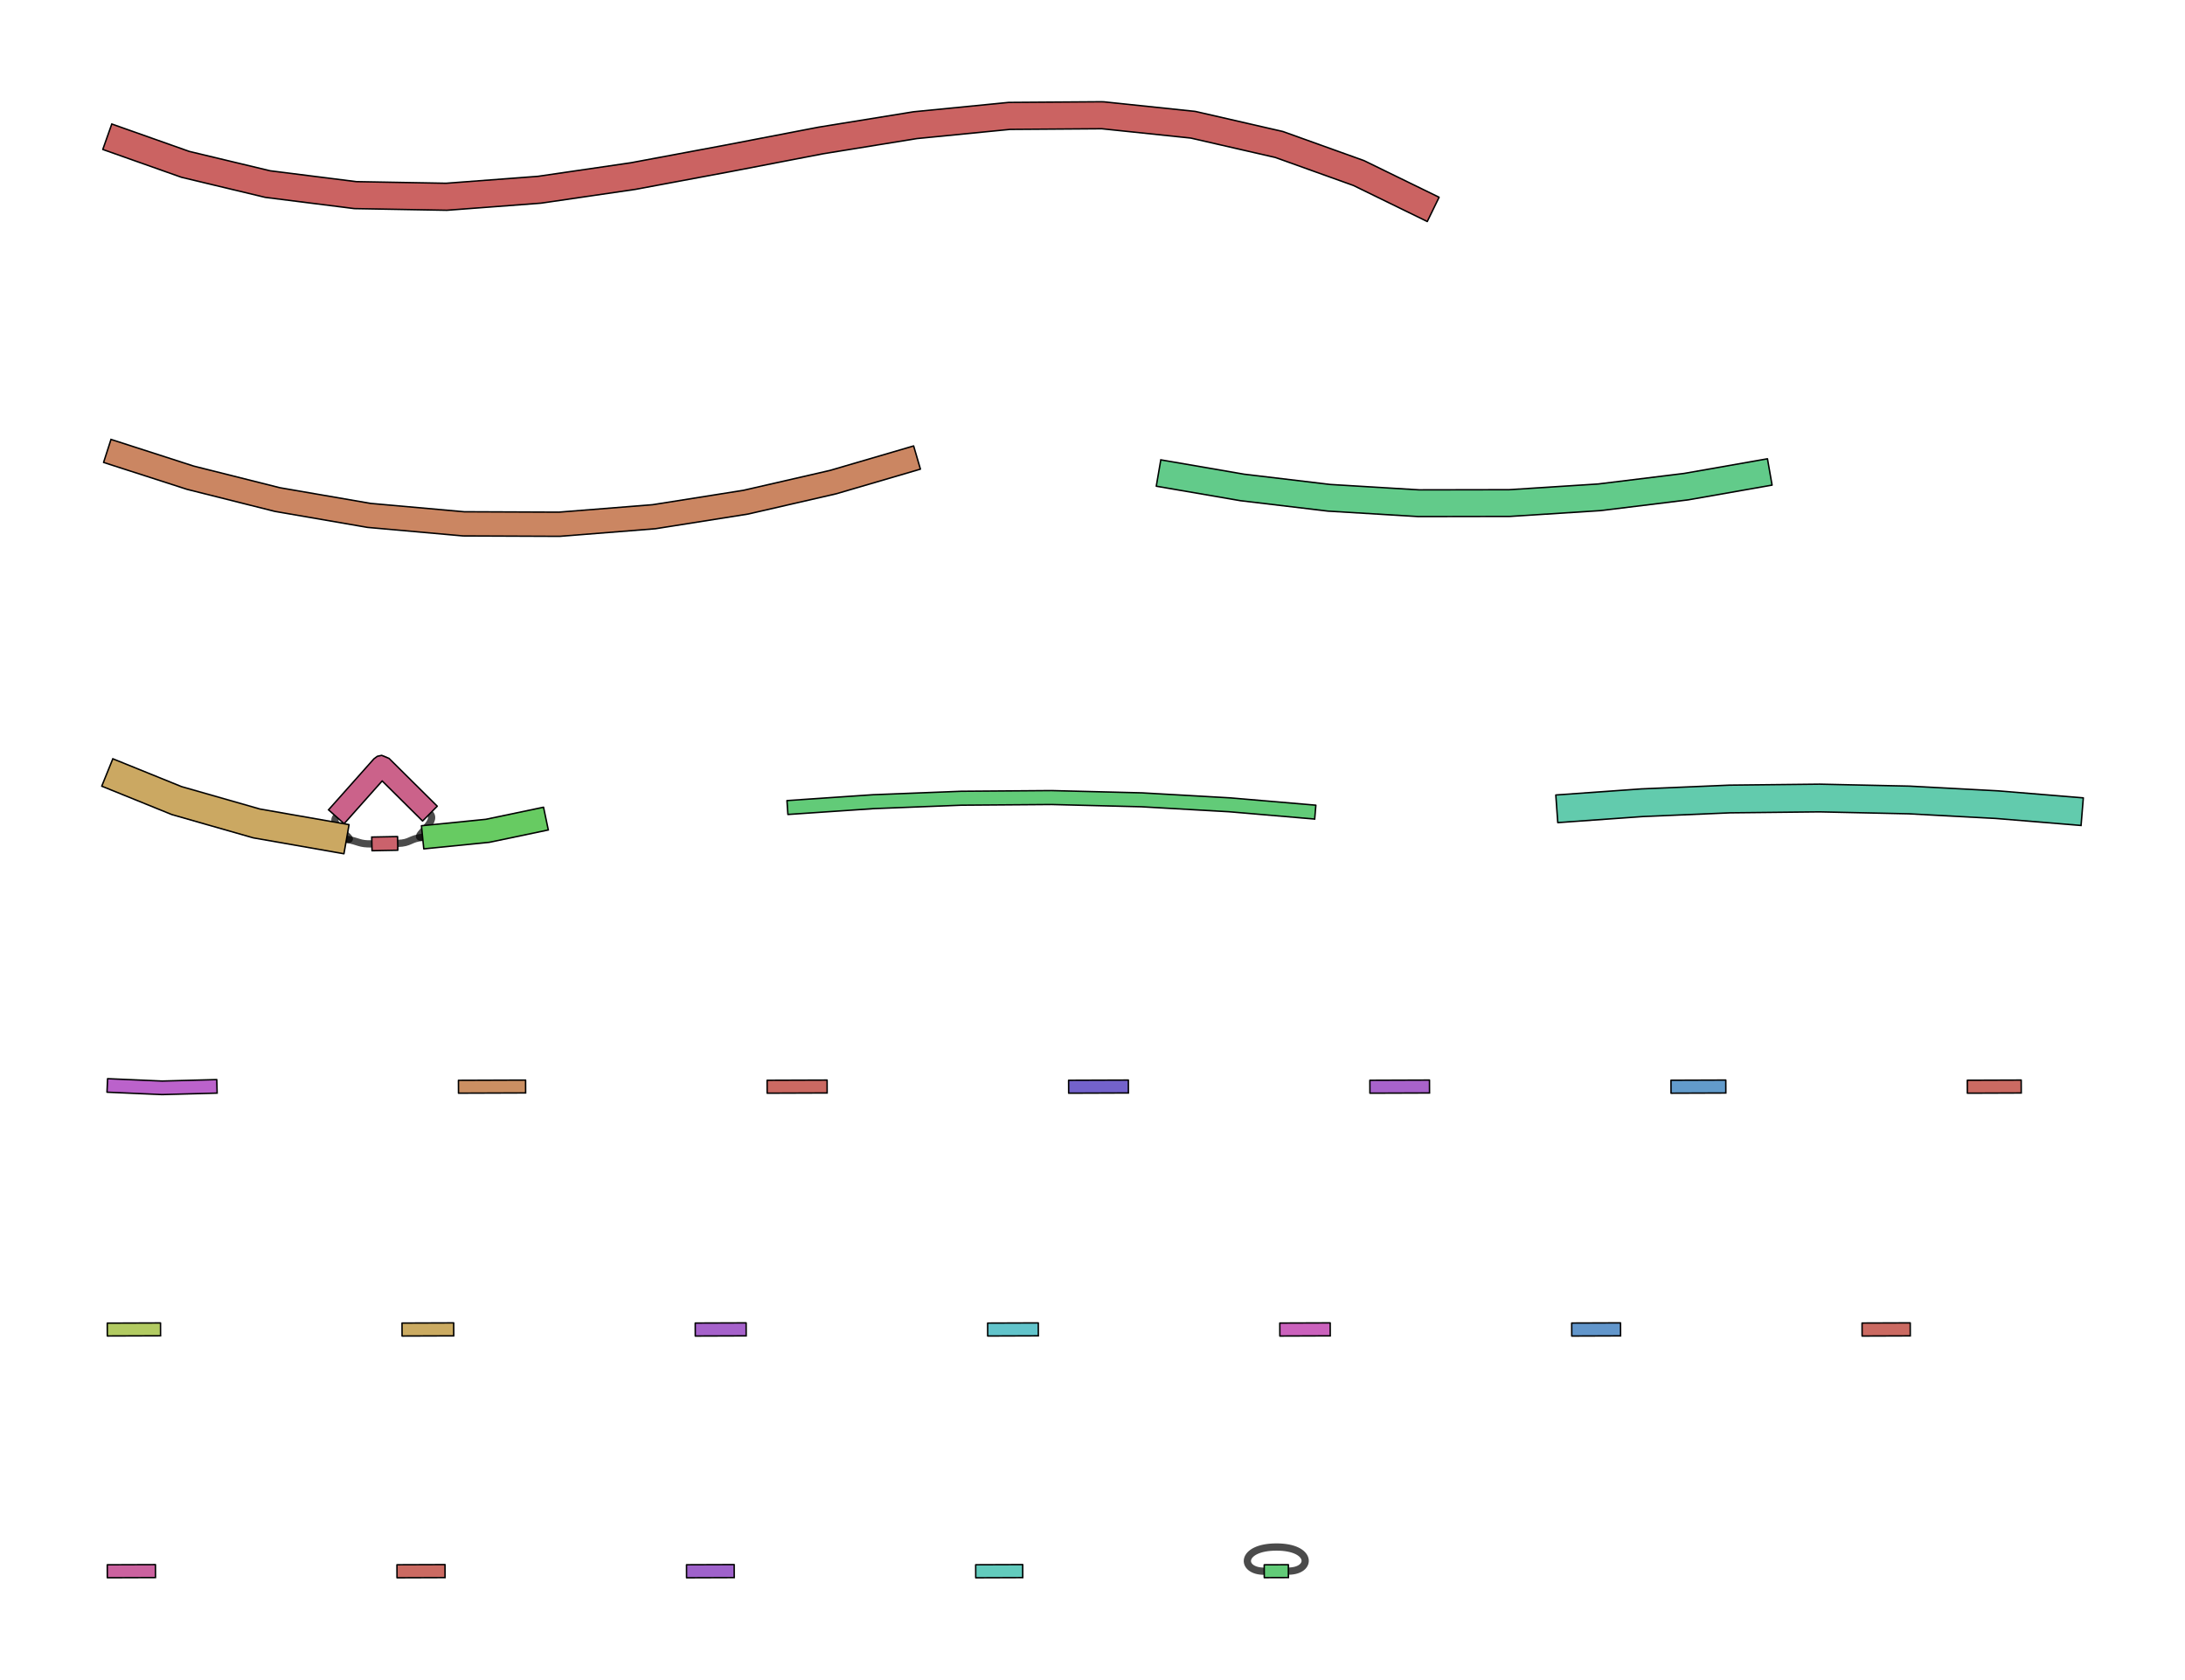 <?xml version="1.0" encoding="UTF-8" standalone="no"?>
<svg width="458.964mm" height="352.778mm"
 viewBox="0 0 1301 1000"
 xmlns="http://www.w3.org/2000/svg" xmlns:xlink="http://www.w3.org/1999/xlink"  version="1.2" baseProfile="tiny">
<title>Qt SVG Document</title>
<desc>Generated with Qt</desc>
<defs>
</defs>
<g fill="none" stroke="black" stroke-width="1" fill-rule="evenodd" stroke-linecap="square" stroke-linejoin="bevel" >

<g fill="#ffffff" fill-opacity="1" stroke="none" transform="matrix(1,0,0,1,0,0)"
font-family="Helvetica" font-size="12" font-weight="400" font-style="normal" 
>
<rect x="0" y="0" width="1301" height="1000"/>
</g>

<g fill="none" stroke="#000000" stroke-opacity="1" stroke-width="1" stroke-linecap="square" stroke-linejoin="bevel" transform="matrix(1,0,0,1,0,0)"
font-family="Helvetica" font-size="12" font-weight="400" font-style="normal" 
>
</g>

<g fill="none" stroke="#000000" stroke-opacity="1" stroke-width="1" stroke-linecap="square" stroke-linejoin="bevel" transform="matrix(1,0,0,1,0,0)"
font-family="Helvetica" font-size="12" font-weight="400" font-style="normal" 
>
</g>

<g fill="none" stroke="#000000" stroke-opacity="1" stroke-width="1" stroke-linecap="square" stroke-linejoin="bevel" transform="matrix(2.876,0,0,2.876,-8.02,-3.287)"
font-family="Helvetica" font-size="12" font-weight="400" font-style="normal" 
>
</g>

<g fill="none" stroke="#000000" stroke-opacity="0.706" stroke-width="1.5" stroke-linecap="round" stroke-linejoin="bevel" transform="matrix(2.876,0,0,2.876,-8.02,-3.287)"
font-family="Helvetica" font-size="12" font-weight="400" font-style="normal" 
>
<path vector-effect="none" fill-rule="evenodd" d="M74.523,174.866 C77.035,175.307 70.724,172.126 72.419,170.221 "/>
</g>

<g fill="none" stroke="#000000" stroke-opacity="1" stroke-width="1" stroke-linecap="square" stroke-linejoin="bevel" transform="matrix(2.876,0,0,2.876,-8.02,-3.287)"
font-family="Helvetica" font-size="12" font-weight="400" font-style="normal" 
>
</g>

<g fill="none" stroke="#000000" stroke-opacity="1" stroke-width="1" stroke-linecap="square" stroke-linejoin="bevel" transform="matrix(2.876,0,0,2.876,-8.02,-3.287)"
font-family="Helvetica" font-size="12" font-weight="400" font-style="normal" 
>
</g>

<g fill="none" stroke="#000000" stroke-opacity="0.706" stroke-width="1.5" stroke-linecap="round" stroke-linejoin="bevel" transform="matrix(2.876,0,0,2.876,-8.02,-3.287)"
font-family="Helvetica" font-size="12" font-weight="400" font-style="normal" 
>
<path vector-effect="none" fill-rule="evenodd" d="M74.523,174.866 C77.156,175.328 77.107,175.891 79.779,175.838 "/>
</g>

<g fill="none" stroke="#000000" stroke-opacity="1" stroke-width="1" stroke-linecap="square" stroke-linejoin="bevel" transform="matrix(2.876,0,0,2.876,-8.02,-3.287)"
font-family="Helvetica" font-size="12" font-weight="400" font-style="normal" 
>
</g>

<g fill="none" stroke="#000000" stroke-opacity="1" stroke-width="1" stroke-linecap="square" stroke-linejoin="bevel" transform="matrix(2.876,0,0,2.876,-8.02,-3.287)"
font-family="Helvetica" font-size="12" font-weight="400" font-style="normal" 
>
</g>

<g fill="none" stroke="#000000" stroke-opacity="0.706" stroke-width="1.5" stroke-linecap="round" stroke-linejoin="bevel" transform="matrix(2.876,0,0,2.876,-8.02,-3.287)"
font-family="Helvetica" font-size="12" font-weight="400" font-style="normal" 
>
<path vector-effect="none" fill-rule="evenodd" d="M90.284,174.473 C87.642,174.737 87.779,175.68 85.124,175.733 "/>
</g>

<g fill="none" stroke="#000000" stroke-opacity="1" stroke-width="1" stroke-linecap="square" stroke-linejoin="bevel" transform="matrix(2.876,0,0,2.876,-8.02,-3.287)"
font-family="Helvetica" font-size="12" font-weight="400" font-style="normal" 
>
</g>

<g fill="none" stroke="#000000" stroke-opacity="1" stroke-width="1" stroke-linecap="square" stroke-linejoin="bevel" transform="matrix(2.876,0,0,2.876,-8.02,-3.287)"
font-family="Helvetica" font-size="12" font-weight="400" font-style="normal" 
>
</g>

<g fill="none" stroke="#000000" stroke-opacity="0.706" stroke-width="1.5" stroke-linecap="round" stroke-linejoin="bevel" transform="matrix(2.876,0,0,2.876,-8.02,-3.287)"
font-family="Helvetica" font-size="12" font-weight="400" font-style="normal" 
>
<path vector-effect="none" fill-rule="evenodd" d="M90.284,174.473 C87.73,174.728 93.616,171.373 91.793,169.566 "/>
</g>

<g fill="none" stroke="#000000" stroke-opacity="1" stroke-width="1" stroke-linecap="square" stroke-linejoin="bevel" transform="matrix(2.876,0,0,2.876,-8.02,-3.287)"
font-family="Helvetica" font-size="12" font-weight="400" font-style="normal" 
>
</g>

<g fill="none" stroke="#000000" stroke-opacity="1" stroke-width="1" stroke-linecap="square" stroke-linejoin="bevel" transform="matrix(2.876,0,0,2.876,-8.02,-3.287)"
font-family="Helvetica" font-size="12" font-weight="400" font-style="normal" 
>
</g>

<g fill="none" stroke="#000000" stroke-opacity="0.706" stroke-width="1.5" stroke-linecap="round" stroke-linejoin="bevel" transform="matrix(2.876,0,0,2.876,-8.02,-3.287)"
font-family="Helvetica" font-size="12" font-weight="400" font-style="normal" 
>
<path vector-effect="none" fill-rule="evenodd" d="M264.526,326.401 C259.526,326.419 259.508,321.419 267.008,321.392 C274.508,321.365 274.526,326.365 269.526,326.383 "/>
</g>

<g fill="none" stroke="#000000" stroke-opacity="1" stroke-width="1" stroke-linecap="square" stroke-linejoin="bevel" transform="matrix(2.876,0,0,2.876,-8.02,-3.287)"
font-family="Helvetica" font-size="12" font-weight="400" font-style="normal" 
>
</g>

<g fill="none" stroke="#000000" stroke-opacity="1" stroke-width="1" stroke-linecap="square" stroke-linejoin="bevel" transform="matrix(2.876,0,0,2.876,-8.02,-3.287)"
font-family="Helvetica" font-size="12" font-weight="400" font-style="normal" 
>
</g>

<g fill="#62cb78" fill-opacity="1" stroke="none" transform="matrix(2.876,0,0,2.876,-8.02,-3.287)"
font-family="Helvetica" font-size="12" font-weight="400" font-style="normal" 
>
<path vector-effect="none" fill-rule="nonzero" d="M269.531,327.712 L264.531,327.73 L264.521,325.072 L269.521,325.053 L269.531,327.712"/>
</g>

<g fill="none" stroke="#000000" stroke-opacity="1" stroke-width="0.3" stroke-linecap="square" stroke-linejoin="round" transform="matrix(2.876,0,0,2.876,-8.02,-3.287)"
font-family="Helvetica" font-size="12" font-weight="400" font-style="normal" 
>
<path vector-effect="none" fill-rule="evenodd" d="M269.531,327.712 L264.531,327.73 L264.521,325.072 L269.521,325.053 L269.531,327.712"/>
</g>

<g fill="none" stroke="#000000" stroke-opacity="1" stroke-width="1" stroke-linecap="square" stroke-linejoin="bevel" transform="matrix(2.876,0,0,2.876,-8.02,-3.287)"
font-family="Helvetica" font-size="12" font-weight="400" font-style="normal" 
>
</g>

<g fill="none" stroke="#000000" stroke-opacity="1" stroke-width="1" stroke-linecap="square" stroke-linejoin="bevel" transform="matrix(2.876,0,0,2.876,-8.02,-3.287)"
font-family="Helvetica" font-size="12" font-weight="400" font-style="normal" 
>
</g>

<g fill="#62cb78" fill-opacity="1" stroke="none" transform="matrix(2.876,0,0,2.876,-8.02,-3.287)"
font-family="Helvetica" font-size="12" font-weight="400" font-style="normal" 
>
<path vector-effect="none" fill-rule="nonzero" d="M274.971,170.699 L257.242,169.184 L257.365,167.747 L257.283,169.187 L239.049,168.152 L239.131,166.712 L239.095,168.154 L220.438,167.685 L220.475,166.243 L220.486,167.685 L201.824,167.827 L201.813,166.385 L201.869,167.826 L183.62,168.543 L183.564,167.102 L183.661,168.54 L165.909,169.748 L165.714,166.871 L183.466,165.663 C183.479,165.662 183.493,165.662 183.507,165.661 L183.507,165.661 L201.756,164.945 C201.771,164.944 201.787,164.944 201.802,164.944 L201.802,164.944 L220.464,164.801 C220.467,164.801 220.471,164.801 220.475,164.801 C221.271,164.801 221.917,165.447 221.917,166.243 C221.917,167.04 221.271,167.685 220.475,167.685 C219.678,167.685 219.033,167.04 219.033,166.243 C219.033,165.466 219.647,164.833 220.416,164.802 L220.511,164.802 L239.167,165.271 C239.183,165.271 239.198,165.272 239.213,165.273 L239.213,165.273 L257.447,166.307 C257.461,166.308 257.475,166.309 257.488,166.31 L257.488,166.31 L275.216,167.826 L274.971,170.699"/>
</g>

<g fill="none" stroke="#000000" stroke-opacity="1" stroke-width="0.3" stroke-linecap="square" stroke-linejoin="round" transform="matrix(2.876,0,0,2.876,-8.02,-3.287)"
font-family="Helvetica" font-size="12" font-weight="400" font-style="normal" 
>
<path vector-effect="none" fill-rule="evenodd" d="M274.971,170.699 L257.263,169.185 L239.072,168.153 L220.462,167.685 L201.847,167.827 L183.641,168.542 L165.909,169.748 L165.714,166.871 L183.466,165.663 L183.486,165.662 L183.507,165.661 L183.507,165.661 L201.756,164.945 L201.779,164.944 L201.802,164.944 L201.802,164.944 L220.464,164.801 L220.469,164.801 L220.475,164.801 L220.476,164.802 L220.511,164.802 L239.167,165.271 L239.19,165.272 L239.213,165.273 L239.213,165.273 L257.447,166.307 L257.468,166.309 L257.488,166.31 L257.488,166.31 L275.216,167.826 L274.971,170.699"/>
</g>

<g fill="none" stroke="#000000" stroke-opacity="1" stroke-width="1" stroke-linecap="square" stroke-linejoin="bevel" transform="matrix(2.876,0,0,2.876,-8.02,-3.287)"
font-family="Helvetica" font-size="12" font-weight="400" font-style="normal" 
>
</g>

<g fill="none" stroke="#000000" stroke-opacity="1" stroke-width="1" stroke-linecap="square" stroke-linejoin="bevel" transform="matrix(2.876,0,0,2.876,-8.02,-3.287)"
font-family="Helvetica" font-size="12" font-weight="400" font-style="normal" 
>
</g>

<g fill="#cb628a" fill-opacity="1" stroke="none" transform="matrix(2.876,0,0,2.876,-8.02,-3.287)"
font-family="Helvetica" font-size="12" font-weight="400" font-style="normal" 
>
<path vector-effect="none" fill-rule="nonzero" d="M70.805,168.785 L80.197,158.231 C80.593,157.787 81.169,157.507 81.811,157.507 C83.003,157.507 83.97,158.474 83.97,159.667 C83.97,160.86 83.003,161.827 81.811,161.827 C81.301,161.827 80.833,161.651 80.464,161.356 L83.331,158.133 L93.314,168.032 L90.272,171.1 L80.29,161.201 L81.811,159.667 L83.424,161.103 L74.033,171.657 L70.805,168.785"/>
</g>

<g fill="none" stroke="#000000" stroke-opacity="1" stroke-width="0.3" stroke-linecap="square" stroke-linejoin="round" transform="matrix(2.876,0,0,2.876,-8.02,-3.287)"
font-family="Helvetica" font-size="12" font-weight="400" font-style="normal" 
>
<path vector-effect="none" fill-rule="evenodd" d="M70.805,168.785 L80.197,158.231 L80.911,157.703 L81.811,157.507 L83.329,158.136 L83.331,158.133 L93.314,168.032 L90.272,171.1 L81.909,162.806 L74.033,171.657 L70.805,168.785"/>
</g>

<g fill="none" stroke="#000000" stroke-opacity="1" stroke-width="1" stroke-linecap="square" stroke-linejoin="bevel" transform="matrix(2.876,0,0,2.876,-8.02,-3.287)"
font-family="Helvetica" font-size="12" font-weight="400" font-style="normal" 
>
</g>

<g fill="none" stroke="#000000" stroke-opacity="1" stroke-width="1" stroke-linecap="square" stroke-linejoin="bevel" transform="matrix(2.876,0,0,2.876,-8.02,-3.287)"
font-family="Helvetica" font-size="12" font-weight="400" font-style="normal" 
>
</g>

<g fill="#cba862" fill-opacity="1" stroke="none" transform="matrix(2.876,0,0,2.876,-8.02,-3.287)"
font-family="Helvetica" font-size="12" font-weight="400" font-style="normal" 
>
<path vector-effect="none" fill-rule="nonzero" d="M26.149,158.217 L40.533,164.043 L39.384,166.879 L40.225,163.937 L56.744,168.657 L55.903,171.6 L56.432,168.586 L75.052,171.852 L73.995,177.88 L55.374,174.614 C55.267,174.595 55.163,174.571 55.061,174.542 L55.062,174.542 L38.543,169.821 C38.437,169.792 38.334,169.756 38.234,169.716 L38.235,169.715 L23.851,163.889 L26.149,158.217"/>
</g>

<g fill="none" stroke="#000000" stroke-opacity="1" stroke-width="0.3" stroke-linecap="square" stroke-linejoin="round" transform="matrix(2.876,0,0,2.876,-8.02,-3.287)"
font-family="Helvetica" font-size="12" font-weight="400" font-style="normal" 
>
<path vector-effect="none" fill-rule="evenodd" d="M26.149,158.217 L40.381,163.982 L56.59,168.613 L75.052,171.852 L73.995,177.88 L55.374,174.614 L55.215,174.582 L55.061,174.542 L55.062,174.542 L38.543,169.821 L38.386,169.773 L38.234,169.716 L38.235,169.715 L23.851,163.889 L26.149,158.217"/>
</g>

<g fill="none" stroke="#000000" stroke-opacity="1" stroke-width="1" stroke-linecap="square" stroke-linejoin="bevel" transform="matrix(2.876,0,0,2.876,-8.02,-3.287)"
font-family="Helvetica" font-size="12" font-weight="400" font-style="normal" 
>
</g>

<g fill="none" stroke="#000000" stroke-opacity="1" stroke-width="1" stroke-linecap="square" stroke-linejoin="bevel" transform="matrix(2.876,0,0,2.876,-8.02,-3.287)"
font-family="Helvetica" font-size="12" font-weight="400" font-style="normal" 
>
</g>

<g fill="#629bcb" fill-opacity="1" stroke="none" transform="matrix(2.876,0,0,2.876,-8.02,-3.287)"
font-family="Helvetica" font-size="12" font-weight="400" font-style="normal" 
>
<path vector-effect="none" fill-rule="nonzero" d="M360.093,227.407 L348.746,227.448 L348.736,224.765 L360.083,224.724 L360.093,227.407"/>
</g>

<g fill="none" stroke="#000000" stroke-opacity="1" stroke-width="0.3" stroke-linecap="square" stroke-linejoin="round" transform="matrix(2.876,0,0,2.876,-8.02,-3.287)"
font-family="Helvetica" font-size="12" font-weight="400" font-style="normal" 
>
<path vector-effect="none" fill-rule="evenodd" d="M360.093,227.407 L348.746,227.448 L348.736,224.765 L360.083,224.724 L360.093,227.407"/>
</g>

<g fill="none" stroke="#000000" stroke-opacity="1" stroke-width="1" stroke-linecap="square" stroke-linejoin="bevel" transform="matrix(2.876,0,0,2.876,-8.02,-3.287)"
font-family="Helvetica" font-size="12" font-weight="400" font-style="normal" 
>
</g>

<g fill="none" stroke="#000000" stroke-opacity="1" stroke-width="1" stroke-linecap="square" stroke-linejoin="bevel" transform="matrix(2.876,0,0,2.876,-8.02,-3.287)"
font-family="Helvetica" font-size="12" font-weight="400" font-style="normal" 
>
</g>

<g fill="#cb626c" fill-opacity="1" stroke="none" transform="matrix(2.876,0,0,2.876,-8.02,-3.287)"
font-family="Helvetica" font-size="12" font-weight="400" font-style="normal" 
>
<path vector-effect="none" fill-rule="nonzero" d="M79.751,174.424 L85.097,174.319 L85.152,177.147 L79.807,177.253 L79.751,174.424"/>
</g>

<g fill="none" stroke="#000000" stroke-opacity="1" stroke-width="0.3" stroke-linecap="square" stroke-linejoin="round" transform="matrix(2.876,0,0,2.876,-8.02,-3.287)"
font-family="Helvetica" font-size="12" font-weight="400" font-style="normal" 
>
<path vector-effect="none" fill-rule="evenodd" d="M79.751,174.424 L85.097,174.319 L85.152,177.147 L79.807,177.253 L79.751,174.424"/>
</g>

<g fill="none" stroke="#000000" stroke-opacity="1" stroke-width="1" stroke-linecap="square" stroke-linejoin="bevel" transform="matrix(2.876,0,0,2.876,-8.02,-3.287)"
font-family="Helvetica" font-size="12" font-weight="400" font-style="normal" 
>
</g>

<g fill="none" stroke="#000000" stroke-opacity="1" stroke-width="1" stroke-linecap="square" stroke-linejoin="bevel" transform="matrix(2.876,0,0,2.876,-8.02,-3.287)"
font-family="Helvetica" font-size="12" font-weight="400" font-style="normal" 
>
</g>

<g fill="#a662cb" fill-opacity="1" stroke="none" transform="matrix(2.876,0,0,2.876,-8.02,-3.287)"
font-family="Helvetica" font-size="12" font-weight="400" font-style="normal" 
>
<path vector-effect="none" fill-rule="nonzero" d="M157.271,277.68 L146.731,277.718 L146.721,275.028 L157.261,274.99 L157.271,277.68"/>
</g>

<g fill="none" stroke="#000000" stroke-opacity="1" stroke-width="0.3" stroke-linecap="square" stroke-linejoin="round" transform="matrix(2.876,0,0,2.876,-8.02,-3.287)"
font-family="Helvetica" font-size="12" font-weight="400" font-style="normal" 
>
<path vector-effect="none" fill-rule="evenodd" d="M157.271,277.68 L146.731,277.718 L146.721,275.028 L157.261,274.99 L157.271,277.68"/>
</g>

<g fill="none" stroke="#000000" stroke-opacity="1" stroke-width="1" stroke-linecap="square" stroke-linejoin="bevel" transform="matrix(2.876,0,0,2.876,-8.02,-3.287)"
font-family="Helvetica" font-size="12" font-weight="400" font-style="normal" 
>
</g>

<g fill="none" stroke="#000000" stroke-opacity="1" stroke-width="1" stroke-linecap="square" stroke-linejoin="bevel" transform="matrix(2.876,0,0,2.876,-8.02,-3.287)"
font-family="Helvetica" font-size="12" font-weight="400" font-style="normal" 
>
</g>

<g fill="#cb6362" fill-opacity="1" stroke="none" transform="matrix(2.876,0,0,2.876,-8.02,-3.287)"
font-family="Helvetica" font-size="12" font-weight="400" font-style="normal" 
>
<path vector-effect="none" fill-rule="nonzero" d="M25.932,26.812 L42.107,32.532 L41.175,35.167 L41.826,32.449 L58.864,36.531 L58.213,39.249 L58.563,36.476 L76.697,38.762 L76.347,41.534 L76.398,38.74 L95.275,39.082 L95.225,41.876 L95.014,39.089 L114.269,37.636 L114.479,40.422 L114.075,37.657 L133.467,34.823 L133.871,37.588 L133.358,34.841 L152.786,31.213 L153.299,33.96 L152.771,31.216 L172.228,27.473 C172.254,27.467 172.281,27.462 172.307,27.458 L172.309,27.459 L191.806,24.298 C191.863,24.288 191.921,24.281 191.978,24.275 L191.979,24.275 L211.463,22.356 C211.547,22.348 211.631,22.344 211.717,22.343 L211.717,22.343 L231.005,22.206 C231.011,22.206 231.018,22.206 231.025,22.206 C232.568,22.206 233.819,23.457 233.819,25 C233.819,26.543 232.568,27.794 231.025,27.794 C229.481,27.794 228.23,26.543 228.23,25 C228.23,23.569 229.306,22.389 230.693,22.225 L231.316,22.221 L250.076,24.186 C250.191,24.198 250.302,24.217 250.41,24.242 L250.41,24.242 L268.215,28.326 C268.325,28.35 268.431,28.381 268.534,28.418 L268.533,28.419 L285.024,34.332 C285.121,34.366 285.216,34.406 285.307,34.45 L285.306,34.451 L300.728,41.976 L298.277,46.999 L282.855,39.474 L284.081,36.962 L283.137,39.593 L266.647,33.68 L267.59,31.049 L266.966,33.773 L249.16,29.689 L249.785,26.966 L249.494,29.745 L230.733,27.779 L231.025,25 L231.045,27.794 L211.757,27.932 L211.737,25.137 L212.011,27.918 L192.527,29.837 L192.253,27.056 L192.7,29.815 L173.203,32.975 L172.756,30.217 L173.284,32.961 L153.827,36.705 C153.822,36.706 153.817,36.707 153.813,36.708 L153.812,36.707 L134.384,40.335 C134.348,40.342 134.312,40.348 134.277,40.353 L134.275,40.353 L114.884,43.187 C114.82,43.197 114.755,43.204 114.691,43.209 L114.69,43.209 L95.435,44.662 C95.366,44.667 95.295,44.67 95.225,44.67 C95.208,44.67 95.191,44.67 95.174,44.669 L95.174,44.669 L76.297,44.328 C76.195,44.326 76.095,44.319 75.998,44.307 L75.998,44.306 L57.864,42.021 C57.76,42.008 57.659,41.99 57.562,41.967 L57.562,41.966 L40.524,37.884 C40.427,37.862 40.334,37.834 40.243,37.802 L40.243,37.801 L24.068,32.081 L25.932,26.812"/>
</g>

<g fill="none" stroke="#000000" stroke-opacity="1" stroke-width="0.3" stroke-linecap="square" stroke-linejoin="round" transform="matrix(2.876,0,0,2.876,-8.02,-3.287)"
font-family="Helvetica" font-size="12" font-weight="400" font-style="normal" 
>
<path vector-effect="none" fill-rule="evenodd" d="M25.932,26.812 L41.969,32.483 L58.715,36.495 L76.548,38.743 L95.144,39.079 L114.172,37.643 L133.412,34.831 L152.778,31.215 L172.228,27.473 L172.268,27.465 L172.307,27.458 L172.309,27.459 L191.806,24.298 L191.892,24.285 L191.978,24.275 L191.979,24.275 L211.463,22.356 L211.589,22.347 L211.717,22.343 L211.717,22.343 L231.005,22.206 L231.015,22.206 L231.025,22.206 L231.066,22.223 L231.316,22.221 L250.076,24.186 L250.245,24.209 L250.41,24.242 L250.41,24.242 L268.215,28.326 L268.377,28.367 L268.534,28.418 L268.533,28.419 L285.024,34.332 L285.168,34.387 L285.307,34.45 L285.306,34.451 L300.728,41.976 L298.277,46.999 L282.993,39.541 L266.804,33.736 L249.325,29.727 L230.889,27.795 L211.884,27.931 L192.614,29.829 L173.243,32.969 L153.827,36.705 L153.82,36.706 L153.813,36.708 L153.812,36.707 L134.384,40.335 L134.33,40.344 L134.277,40.353 L134.275,40.353 L114.884,43.187 L114.787,43.2 L114.691,43.209 L114.69,43.209 L95.435,44.662 L95.33,44.668 L95.225,44.67 L95.199,44.67 L95.174,44.669 L95.174,44.669 L76.297,44.328 L76.146,44.321 L75.998,44.307 L75.998,44.306 L57.864,42.021 L57.711,41.998 L57.562,41.967 L57.562,41.966 L40.524,37.884 L40.381,37.847 L40.243,37.802 L40.243,37.801 L24.068,32.081 L25.932,26.812"/>
</g>

<g fill="none" stroke="#000000" stroke-opacity="1" stroke-width="1" stroke-linecap="square" stroke-linejoin="bevel" transform="matrix(2.876,0,0,2.876,-8.02,-3.287)"
font-family="Helvetica" font-size="12" font-weight="400" font-style="normal" 
>
</g>

<g fill="none" stroke="#000000" stroke-opacity="1" stroke-width="1" stroke-linecap="square" stroke-linejoin="bevel" transform="matrix(2.876,0,0,2.876,-8.02,-3.287)"
font-family="Helvetica" font-size="12" font-weight="400" font-style="normal" 
>
</g>

<g fill="#67cb62" fill-opacity="1" stroke="none" transform="matrix(2.876,0,0,2.876,-8.02,-3.287)"
font-family="Helvetica" font-size="12" font-weight="400" font-style="normal" 
>
<path vector-effect="none" fill-rule="nonzero" d="M116.305,172.953 L104.232,175.483 C104.149,175.501 104.064,175.514 103.979,175.523 L103.978,175.522 L90.523,176.867 L90.045,172.079 L103.499,170.735 L103.739,173.129 L103.245,170.774 L115.318,168.244 L116.305,172.953"/>
</g>

<g fill="none" stroke="#000000" stroke-opacity="1" stroke-width="0.3" stroke-linecap="square" stroke-linejoin="round" transform="matrix(2.876,0,0,2.876,-8.02,-3.287)"
font-family="Helvetica" font-size="12" font-weight="400" font-style="normal" 
>
<path vector-effect="none" fill-rule="evenodd" d="M116.305,172.953 L104.232,175.483 L104.106,175.506 L103.979,175.523 L103.978,175.522 L90.523,176.867 L90.045,172.079 L103.371,170.747 L115.318,168.244 L116.305,172.953"/>
</g>

<g fill="none" stroke="#000000" stroke-opacity="1" stroke-width="1" stroke-linecap="square" stroke-linejoin="bevel" transform="matrix(2.876,0,0,2.876,-8.02,-3.287)"
font-family="Helvetica" font-size="12" font-weight="400" font-style="normal" 
>
</g>

<g fill="none" stroke="#000000" stroke-opacity="1" stroke-width="1" stroke-linecap="square" stroke-linejoin="bevel" transform="matrix(2.876,0,0,2.876,-8.02,-3.287)"
font-family="Helvetica" font-size="12" font-weight="400" font-style="normal" 
>
</g>

<g fill="#cbab62" fill-opacity="1" stroke="none" transform="matrix(2.876,0,0,2.876,-8.02,-3.287)"
font-family="Helvetica" font-size="12" font-weight="400" font-style="normal" 
>
<path vector-effect="none" fill-rule="nonzero" d="M96.731,277.677 L86.029,277.715 L86.019,275.031 L96.721,274.992 L96.731,277.677"/>
</g>

<g fill="none" stroke="#000000" stroke-opacity="1" stroke-width="0.3" stroke-linecap="square" stroke-linejoin="round" transform="matrix(2.876,0,0,2.876,-8.02,-3.287)"
font-family="Helvetica" font-size="12" font-weight="400" font-style="normal" 
>
<path vector-effect="none" fill-rule="evenodd" d="M96.731,277.677 L86.029,277.715 L86.019,275.031 L96.721,274.992 L96.731,277.677"/>
</g>

<g fill="none" stroke="#000000" stroke-opacity="1" stroke-width="1" stroke-linecap="square" stroke-linejoin="bevel" transform="matrix(2.876,0,0,2.876,-8.02,-3.287)"
font-family="Helvetica" font-size="12" font-weight="400" font-style="normal" 
>
</g>

<g fill="none" stroke="#000000" stroke-opacity="1" stroke-width="1" stroke-linecap="square" stroke-linejoin="bevel" transform="matrix(2.876,0,0,2.876,-8.02,-3.287)"
font-family="Helvetica" font-size="12" font-weight="400" font-style="normal" 
>
</g>

<g fill="#cb6962" fill-opacity="1" stroke="none" transform="matrix(2.876,0,0,2.876,-8.02,-3.287)"
font-family="Helvetica" font-size="12" font-weight="400" font-style="normal" 
>
<path vector-effect="none" fill-rule="nonzero" d="M174.035,227.399 L161.612,227.444 L161.603,224.773 L174.025,224.728 L174.035,227.399"/>
</g>

<g fill="none" stroke="#000000" stroke-opacity="1" stroke-width="0.3" stroke-linecap="square" stroke-linejoin="round" transform="matrix(2.876,0,0,2.876,-8.02,-3.287)"
font-family="Helvetica" font-size="12" font-weight="400" font-style="normal" 
>
<path vector-effect="none" fill-rule="evenodd" d="M174.035,227.399 L161.612,227.444 L161.603,224.773 L174.025,224.728 L174.035,227.399"/>
</g>

<g fill="none" stroke="#000000" stroke-opacity="1" stroke-width="1" stroke-linecap="square" stroke-linejoin="bevel" transform="matrix(2.876,0,0,2.876,-8.02,-3.287)"
font-family="Helvetica" font-size="12" font-weight="400" font-style="normal" 
>
</g>

<g fill="none" stroke="#000000" stroke-opacity="1" stroke-width="1" stroke-linecap="square" stroke-linejoin="bevel" transform="matrix(2.876,0,0,2.876,-8.02,-3.287)"
font-family="Helvetica" font-size="12" font-weight="400" font-style="normal" 
>
</g>

<g fill="#cb6a62" fill-opacity="1" stroke="none" transform="matrix(2.876,0,0,2.876,-8.02,-3.287)"
font-family="Helvetica" font-size="12" font-weight="400" font-style="normal" 
>
<path vector-effect="none" fill-rule="nonzero" d="M94.929,327.721 L84.981,327.757 L84.971,325.063 L94.92,325.027 L94.929,327.721"/>
</g>

<g fill="none" stroke="#000000" stroke-opacity="1" stroke-width="0.3" stroke-linecap="square" stroke-linejoin="round" transform="matrix(2.876,0,0,2.876,-8.02,-3.287)"
font-family="Helvetica" font-size="12" font-weight="400" font-style="normal" 
>
<path vector-effect="none" fill-rule="evenodd" d="M94.929,327.721 L84.981,327.757 L84.971,325.063 L94.92,325.027 L94.929,327.721"/>
</g>

<g fill="none" stroke="#000000" stroke-opacity="1" stroke-width="1" stroke-linecap="square" stroke-linejoin="bevel" transform="matrix(2.876,0,0,2.876,-8.02,-3.287)"
font-family="Helvetica" font-size="12" font-weight="400" font-style="normal" 
>
</g>

<g fill="none" stroke="#000000" stroke-opacity="1" stroke-width="1" stroke-linecap="square" stroke-linejoin="bevel" transform="matrix(2.876,0,0,2.876,-8.02,-3.287)"
font-family="Helvetica" font-size="12" font-weight="400" font-style="normal" 
>
</g>

<g fill="#b2cb62" fill-opacity="1" stroke="none" transform="matrix(2.876,0,0,2.876,-8.02,-3.287)"
font-family="Helvetica" font-size="12" font-weight="400" font-style="normal" 
>
<path vector-effect="none" fill-rule="nonzero" d="M36.029,277.663 L25.005,277.703 L24.995,275.045 L36.02,275.005 L36.029,277.663"/>
</g>

<g fill="none" stroke="#000000" stroke-opacity="1" stroke-width="0.3" stroke-linecap="square" stroke-linejoin="round" transform="matrix(2.876,0,0,2.876,-8.02,-3.287)"
font-family="Helvetica" font-size="12" font-weight="400" font-style="normal" 
>
<path vector-effect="none" fill-rule="evenodd" d="M36.029,277.663 L25.005,277.703 L24.995,275.045 L36.02,275.005 L36.029,277.663"/>
</g>

<g fill="none" stroke="#000000" stroke-opacity="1" stroke-width="1" stroke-linecap="square" stroke-linejoin="bevel" transform="matrix(2.876,0,0,2.876,-8.02,-3.287)"
font-family="Helvetica" font-size="12" font-weight="400" font-style="normal" 
>
</g>

<g fill="none" stroke="#000000" stroke-opacity="1" stroke-width="1" stroke-linecap="square" stroke-linejoin="bevel" transform="matrix(2.876,0,0,2.876,-8.02,-3.287)"
font-family="Helvetica" font-size="12" font-weight="400" font-style="normal" 
>
</g>

<g fill="#62cb8a" fill-opacity="1" stroke="none" transform="matrix(2.876,0,0,2.876,-8.02,-3.287)"
font-family="Helvetica" font-size="12" font-weight="400" font-style="normal" 
>
<path vector-effect="none" fill-rule="nonzero" d="M243.112,96.336 L260.453,99.321 L259.984,102.049 L260.311,99.301 L278.277,101.442 L277.95,104.19 L278.117,101.427 L296.694,102.55 L296.527,105.313 L296.522,102.545 L315.32,102.511 L315.325,105.28 L315.148,102.517 L333.721,101.328 L333.898,104.09 L333.561,101.342 L351.519,99.138 L351.857,101.886 L351.378,99.16 L368.709,96.115 L369.666,101.568 L352.335,104.612 C352.289,104.621 352.242,104.628 352.195,104.633 L352.194,104.633 L334.235,106.837 C334.183,106.844 334.129,106.849 334.076,106.852 L334.075,106.852 L315.502,108.042 C315.445,108.046 315.388,108.048 315.33,108.048 L315.33,108.048 L296.532,108.081 C296.531,108.081 296.529,108.081 296.527,108.081 C296.471,108.081 296.415,108.08 296.36,108.076 L296.36,108.076 L277.783,106.953 C277.728,106.95 277.674,106.945 277.622,106.939 L277.622,106.939 L259.656,104.798 C259.607,104.792 259.56,104.786 259.514,104.778 L259.514,104.777 L242.173,101.792 L243.112,96.336"/>
</g>

<g fill="none" stroke="#000000" stroke-opacity="1" stroke-width="0.3" stroke-linecap="square" stroke-linejoin="round" transform="matrix(2.876,0,0,2.876,-8.02,-3.287)"
font-family="Helvetica" font-size="12" font-weight="400" font-style="normal" 
>
<path vector-effect="none" fill-rule="evenodd" d="M243.112,96.336 L260.383,99.309 L278.197,101.432 L296.608,102.545 L315.234,102.512 L333.641,101.333 L351.448,99.147 L368.709,96.115 L369.666,101.568 L352.335,104.612 L352.265,104.624 L352.195,104.633 L352.194,104.633 L334.235,106.837 L334.156,106.846 L334.076,106.852 L334.075,106.852 L315.502,108.042 L315.416,108.046 L315.33,108.048 L315.33,108.048 L296.532,108.081 L296.53,108.081 L296.527,108.081 L296.443,108.08 L296.36,108.076 L296.36,108.076 L277.783,106.953 L277.702,106.947 L277.622,106.939 L277.622,106.939 L259.656,104.798 L259.584,104.789 L259.514,104.778 L259.514,104.777 L242.173,101.792 L243.112,96.336"/>
</g>

<g fill="none" stroke="#000000" stroke-opacity="1" stroke-width="1" stroke-linecap="square" stroke-linejoin="bevel" transform="matrix(2.876,0,0,2.876,-8.02,-3.287)"
font-family="Helvetica" font-size="12" font-weight="400" font-style="normal" 
>
</g>

<g fill="none" stroke="#000000" stroke-opacity="1" stroke-width="1" stroke-linecap="square" stroke-linejoin="bevel" transform="matrix(2.876,0,0,2.876,-8.02,-3.287)"
font-family="Helvetica" font-size="12" font-weight="400" font-style="normal" 
>
</g>

<g fill="#cb8f62" fill-opacity="1" stroke="none" transform="matrix(2.876,0,0,2.876,-8.02,-3.287)"
font-family="Helvetica" font-size="12" font-weight="400" font-style="normal" 
>
<path vector-effect="none" fill-rule="nonzero" d="M111.612,227.392 L97.711,227.442 L97.701,224.781 L111.603,224.73 L111.612,227.392"/>
</g>

<g fill="none" stroke="#000000" stroke-opacity="1" stroke-width="0.3" stroke-linecap="square" stroke-linejoin="round" transform="matrix(2.876,0,0,2.876,-8.02,-3.287)"
font-family="Helvetica" font-size="12" font-weight="400" font-style="normal" 
>
<path vector-effect="none" fill-rule="evenodd" d="M111.612,227.392 L97.711,227.442 L97.701,224.781 L111.603,224.73 L111.612,227.392"/>
</g>

<g fill="none" stroke="#000000" stroke-opacity="1" stroke-width="1" stroke-linecap="square" stroke-linejoin="bevel" transform="matrix(2.876,0,0,2.876,-8.02,-3.287)"
font-family="Helvetica" font-size="12" font-weight="400" font-style="normal" 
>
</g>

<g fill="none" stroke="#000000" stroke-opacity="1" stroke-width="1" stroke-linecap="square" stroke-linejoin="bevel" transform="matrix(2.876,0,0,2.876,-8.02,-3.287)"
font-family="Helvetica" font-size="12" font-weight="400" font-style="normal" 
>
</g>

<g fill="#cb6a62" fill-opacity="1" stroke="none" transform="matrix(2.876,0,0,2.876,-8.02,-3.287)"
font-family="Helvetica" font-size="12" font-weight="400" font-style="normal" 
>
<path vector-effect="none" fill-rule="nonzero" d="M398.276,277.683 L388.301,277.719 L388.291,275.025 L398.267,274.989 L398.276,277.683"/>
</g>

<g fill="none" stroke="#000000" stroke-opacity="1" stroke-width="0.3" stroke-linecap="square" stroke-linejoin="round" transform="matrix(2.876,0,0,2.876,-8.02,-3.287)"
font-family="Helvetica" font-size="12" font-weight="400" font-style="normal" 
>
<path vector-effect="none" fill-rule="evenodd" d="M398.276,277.683 L388.301,277.719 L388.291,275.025 L398.267,274.989 L398.276,277.683"/>
</g>

<g fill="none" stroke="#000000" stroke-opacity="1" stroke-width="1" stroke-linecap="square" stroke-linejoin="bevel" transform="matrix(2.876,0,0,2.876,-8.02,-3.287)"
font-family="Helvetica" font-size="12" font-weight="400" font-style="normal" 
>
</g>

<g fill="none" stroke="#000000" stroke-opacity="1" stroke-width="1" stroke-linecap="square" stroke-linejoin="bevel" transform="matrix(2.876,0,0,2.876,-8.02,-3.287)"
font-family="Helvetica" font-size="12" font-weight="400" font-style="normal" 
>
</g>

<g fill="#cb6a62" fill-opacity="1" stroke="none" transform="matrix(2.876,0,0,2.876,-8.02,-3.287)"
font-family="Helvetica" font-size="12" font-weight="400" font-style="normal" 
>
<path vector-effect="none" fill-rule="nonzero" d="M421.251,227.405 L410.093,227.446 L410.083,224.767 L421.242,224.727 L421.251,227.405"/>
</g>

<g fill="none" stroke="#000000" stroke-opacity="1" stroke-width="0.3" stroke-linecap="square" stroke-linejoin="round" transform="matrix(2.876,0,0,2.876,-8.02,-3.287)"
font-family="Helvetica" font-size="12" font-weight="400" font-style="normal" 
>
<path vector-effect="none" fill-rule="evenodd" d="M421.251,227.405 L410.093,227.446 L410.083,224.767 L421.242,224.727 L421.251,227.405"/>
</g>

<g fill="none" stroke="#000000" stroke-opacity="1" stroke-width="1" stroke-linecap="square" stroke-linejoin="bevel" transform="matrix(2.876,0,0,2.876,-8.02,-3.287)"
font-family="Helvetica" font-size="12" font-weight="400" font-style="normal" 
>
</g>

<g fill="none" stroke="#000000" stroke-opacity="1" stroke-width="1" stroke-linecap="square" stroke-linejoin="bevel" transform="matrix(2.876,0,0,2.876,-8.02,-3.287)"
font-family="Helvetica" font-size="12" font-weight="400" font-style="normal" 
>
</g>

<g fill="#9f62cb" fill-opacity="1" stroke="none" transform="matrix(2.876,0,0,2.876,-8.02,-3.287)"
font-family="Helvetica" font-size="12" font-weight="400" font-style="normal" 
>
<path vector-effect="none" fill-rule="nonzero" d="M154.798,327.722 L144.929,327.757 L144.92,325.062 L154.788,325.026 L154.798,327.722"/>
</g>

<g fill="none" stroke="#000000" stroke-opacity="1" stroke-width="0.3" stroke-linecap="square" stroke-linejoin="round" transform="matrix(2.876,0,0,2.876,-8.02,-3.287)"
font-family="Helvetica" font-size="12" font-weight="400" font-style="normal" 
>
<path vector-effect="none" fill-rule="evenodd" d="M154.798,327.722 L144.929,327.757 L144.92,325.062 L154.788,325.026 L154.798,327.722"/>
</g>

<g fill="none" stroke="#000000" stroke-opacity="1" stroke-width="1" stroke-linecap="square" stroke-linejoin="bevel" transform="matrix(2.876,0,0,2.876,-8.02,-3.287)"
font-family="Helvetica" font-size="12" font-weight="400" font-style="normal" 
>
</g>

<g fill="none" stroke="#000000" stroke-opacity="1" stroke-width="1" stroke-linecap="square" stroke-linejoin="bevel" transform="matrix(2.876,0,0,2.876,-8.02,-3.287)"
font-family="Helvetica" font-size="12" font-weight="400" font-style="normal" 
>
</g>

<g fill="#62cbad" fill-opacity="1" stroke="none" transform="matrix(2.876,0,0,2.876,-8.02,-3.287)"
font-family="Helvetica" font-size="12" font-weight="400" font-style="normal" 
>
<path vector-effect="none" fill-rule="nonzero" d="M433.633,172.024 L415.982,170.573 L416.217,167.716 L416.064,170.579 L397.912,169.608 L398.065,166.745 L398.002,169.612 L379.432,169.206 L379.494,166.339 L379.526,169.206 L360.952,169.409 L360.92,166.542 L361.042,169.406 L342.881,170.179 L342.759,167.315 L342.963,170.174 L325.298,171.435 L324.889,165.715 L342.555,164.455 C342.582,164.453 342.609,164.451 342.636,164.45 L342.637,164.45 L360.799,163.678 C360.829,163.676 360.859,163.676 360.889,163.675 L360.889,163.675 L379.463,163.473 C379.474,163.473 379.484,163.472 379.494,163.472 C381.078,163.472 382.361,164.756 382.361,166.339 C382.361,167.923 381.078,169.206 379.494,169.206 C377.911,169.206 376.627,167.923 376.627,166.339 C376.627,164.798 377.844,163.541 379.369,163.475 L379.557,163.473 L398.128,163.879 C398.158,163.88 398.189,163.881 398.218,163.882 L398.218,163.883 L416.37,164.853 C416.398,164.854 416.426,164.856 416.452,164.858 L416.452,164.858 L434.103,166.309 L433.633,172.024"/>
</g>

<g fill="none" stroke="#000000" stroke-opacity="1" stroke-width="0.3" stroke-linecap="square" stroke-linejoin="round" transform="matrix(2.876,0,0,2.876,-8.02,-3.287)"
font-family="Helvetica" font-size="12" font-weight="400" font-style="normal" 
>
<path vector-effect="none" fill-rule="evenodd" d="M433.633,172.024 L416.023,170.576 L397.957,169.611 L379.479,169.207 L360.997,169.408 L342.922,170.177 L325.298,171.435 L324.889,165.715 L342.555,164.455 L342.596,164.452 L342.636,164.45 L342.637,164.45 L360.799,163.678 L360.844,163.676 L360.889,163.675 L360.889,163.675 L379.463,163.473 L379.479,163.473 L379.494,163.472 L379.498,163.474 L379.557,163.473 L398.128,163.879 L398.173,163.88 L398.218,163.882 L398.218,163.883 L416.37,164.853 L416.412,164.855 L416.452,164.858 L416.452,164.858 L434.103,166.309 L433.633,172.024"/>
</g>

<g fill="none" stroke="#000000" stroke-opacity="1" stroke-width="1" stroke-linecap="square" stroke-linejoin="bevel" transform="matrix(2.876,0,0,2.876,-8.02,-3.287)"
font-family="Helvetica" font-size="12" font-weight="400" font-style="normal" 
>
</g>

<g fill="none" stroke="#000000" stroke-opacity="1" stroke-width="1" stroke-linecap="square" stroke-linejoin="bevel" transform="matrix(2.876,0,0,2.876,-8.02,-3.287)"
font-family="Helvetica" font-size="12" font-weight="400" font-style="normal" 
>
</g>

<g fill="#7362cb" fill-opacity="1" stroke="none" transform="matrix(2.876,0,0,2.876,-8.02,-3.287)"
font-family="Helvetica" font-size="12" font-weight="400" font-style="normal" 
>
<path vector-effect="none" fill-rule="nonzero" d="M236.404,227.4 L224.035,227.445 L224.025,224.772 L236.394,224.727 L236.404,227.4"/>
</g>

<g fill="none" stroke="#000000" stroke-opacity="1" stroke-width="0.3" stroke-linecap="square" stroke-linejoin="round" transform="matrix(2.876,0,0,2.876,-8.02,-3.287)"
font-family="Helvetica" font-size="12" font-weight="400" font-style="normal" 
>
<path vector-effect="none" fill-rule="evenodd" d="M236.404,227.4 L224.035,227.445 L224.025,224.772 L236.394,224.727 L236.404,227.4"/>
</g>

<g fill="none" stroke="#000000" stroke-opacity="1" stroke-width="1" stroke-linecap="square" stroke-linejoin="bevel" transform="matrix(2.876,0,0,2.876,-8.02,-3.287)"
font-family="Helvetica" font-size="12" font-weight="400" font-style="normal" 
>
</g>

<g fill="none" stroke="#000000" stroke-opacity="1" stroke-width="1" stroke-linecap="square" stroke-linejoin="bevel" transform="matrix(2.876,0,0,2.876,-8.02,-3.287)"
font-family="Helvetica" font-size="12" font-weight="400" font-style="normal" 
>
</g>

<g fill="#cb8662" fill-opacity="1" stroke="none" transform="matrix(2.876,0,0,2.876,-8.02,-3.287)"
font-family="Helvetica" font-size="12" font-weight="400" font-style="normal" 
>
<path vector-effect="none" fill-rule="nonzero" d="M25.768,92.105 L42.969,97.65 L42.201,100.033 L42.811,97.605 L60.827,102.129 L60.218,104.557 L60.644,102.09 L79.611,105.367 L79.185,107.834 L79.407,105.341 L98.995,107.091 L98.772,109.584 L98.782,107.081 L118.583,107.164 L118.573,109.667 L118.374,107.172 L137.98,105.615 L138.178,108.11 L137.786,105.638 L156.8,102.626 L157.191,105.099 L156.63,102.659 L174.736,98.496 L175.297,100.936 L174.593,98.533 L191.939,93.455 L193.346,98.259 L176,103.338 C175.954,103.352 175.906,103.364 175.859,103.375 L175.858,103.375 L157.752,107.538 C157.697,107.551 157.64,107.562 157.584,107.571 L157.583,107.571 L138.569,110.582 C138.506,110.593 138.441,110.6 138.377,110.605 L138.376,110.605 L118.771,112.162 C118.705,112.168 118.639,112.17 118.573,112.17 C118.569,112.17 118.565,112.17 118.562,112.17 L118.562,112.17 L98.761,112.087 C98.689,112.087 98.618,112.084 98.549,112.077 L98.549,112.077 L78.962,110.327 C78.892,110.321 78.824,110.312 78.758,110.301 L78.758,110.3 L59.792,107.023 C59.728,107.013 59.667,107 59.608,106.985 L59.608,106.985 L41.592,102.461 C41.537,102.447 41.484,102.432 41.433,102.416 L41.433,102.415 L24.232,96.87 L25.768,92.105"/>
</g>

<g fill="none" stroke="#000000" stroke-opacity="1" stroke-width="0.3" stroke-linecap="square" stroke-linejoin="round" transform="matrix(2.876,0,0,2.876,-8.02,-3.287)"
font-family="Helvetica" font-size="12" font-weight="400" font-style="normal" 
>
<path vector-effect="none" fill-rule="evenodd" d="M25.768,92.105 L42.891,97.625 L60.736,102.106 L79.51,105.35 L98.888,107.082 L118.479,107.164 L137.882,105.623 L156.714,102.64 L174.664,98.513 L191.939,93.455 L193.346,98.259 L176,103.338 L175.93,103.358 L175.859,103.375 L175.858,103.375 L157.752,107.538 L157.668,107.556 L157.584,107.571 L157.583,107.571 L138.569,110.582 L138.473,110.596 L138.377,110.605 L138.376,110.605 L118.771,112.162 L118.672,112.168 L118.573,112.17 L118.567,112.17 L118.562,112.17 L118.562,112.17 L98.761,112.087 L98.654,112.084 L98.549,112.077 L98.549,112.077 L78.962,110.327 L78.859,110.316 L78.758,110.301 L78.758,110.3 L59.792,107.023 L59.698,107.006 L59.608,106.985 L59.608,106.985 L41.592,102.461 L41.511,102.439 L41.433,102.416 L41.433,102.415 L24.232,96.87 L25.768,92.105"/>
</g>

<g fill="none" stroke="#000000" stroke-opacity="1" stroke-width="1" stroke-linecap="square" stroke-linejoin="bevel" transform="matrix(2.876,0,0,2.876,-8.02,-3.287)"
font-family="Helvetica" font-size="12" font-weight="400" font-style="normal" 
>
</g>

<g fill="none" stroke="#000000" stroke-opacity="1" stroke-width="1" stroke-linecap="square" stroke-linejoin="bevel" transform="matrix(2.876,0,0,2.876,-8.02,-3.287)"
font-family="Helvetica" font-size="12" font-weight="400" font-style="normal" 
>
</g>

<g fill="#cb62bd" fill-opacity="1" stroke="none" transform="matrix(2.876,0,0,2.876,-8.02,-3.287)"
font-family="Helvetica" font-size="12" font-weight="400" font-style="normal" 
>
<path vector-effect="none" fill-rule="nonzero" d="M278.191,277.678 L267.758,277.716 L267.748,275.029 L278.181,274.991 L278.191,277.678"/>
</g>

<g fill="none" stroke="#000000" stroke-opacity="1" stroke-width="0.3" stroke-linecap="square" stroke-linejoin="round" transform="matrix(2.876,0,0,2.876,-8.02,-3.287)"
font-family="Helvetica" font-size="12" font-weight="400" font-style="normal" 
>
<path vector-effect="none" fill-rule="evenodd" d="M278.191,277.678 L267.758,277.716 L267.748,275.029 L278.181,274.991 L278.191,277.678"/>
</g>

<g fill="none" stroke="#000000" stroke-opacity="1" stroke-width="1" stroke-linecap="square" stroke-linejoin="bevel" transform="matrix(2.876,0,0,2.876,-8.02,-3.287)"
font-family="Helvetica" font-size="12" font-weight="400" font-style="normal" 
>
</g>

<g fill="none" stroke="#000000" stroke-opacity="1" stroke-width="1" stroke-linecap="square" stroke-linejoin="bevel" transform="matrix(2.876,0,0,2.876,-8.02,-3.287)"
font-family="Helvetica" font-size="12" font-weight="400" font-style="normal" 
>
</g>

<g fill="#cb629f" fill-opacity="1" stroke="none" transform="matrix(2.876,0,0,2.876,-8.02,-3.287)"
font-family="Helvetica" font-size="12" font-weight="400" font-style="normal" 
>
<path vector-effect="none" fill-rule="nonzero" d="M34.98,327.714 L25.005,327.75 L24.995,325.07 L34.971,325.033 L34.98,327.714"/>
</g>

<g fill="none" stroke="#000000" stroke-opacity="1" stroke-width="0.3" stroke-linecap="square" stroke-linejoin="round" transform="matrix(2.876,0,0,2.876,-8.02,-3.287)"
font-family="Helvetica" font-size="12" font-weight="400" font-style="normal" 
>
<path vector-effect="none" fill-rule="evenodd" d="M34.98,327.714 L25.005,327.75 L24.995,325.07 L34.971,325.033 L34.98,327.714"/>
</g>

<g fill="none" stroke="#000000" stroke-opacity="1" stroke-width="1" stroke-linecap="square" stroke-linejoin="bevel" transform="matrix(2.876,0,0,2.876,-8.02,-3.287)"
font-family="Helvetica" font-size="12" font-weight="400" font-style="normal" 
>
</g>

<g fill="none" stroke="#000000" stroke-opacity="1" stroke-width="1" stroke-linecap="square" stroke-linejoin="bevel" transform="matrix(2.876,0,0,2.876,-8.02,-3.287)"
font-family="Helvetica" font-size="12" font-weight="400" font-style="normal" 
>
</g>

<g fill="#62cbbd" fill-opacity="1" stroke="none" transform="matrix(2.876,0,0,2.876,-8.02,-3.287)"
font-family="Helvetica" font-size="12" font-weight="400" font-style="normal" 
>
<path vector-effect="none" fill-rule="nonzero" d="M214.531,327.722 L204.798,327.757 L204.788,325.062 L214.521,325.026 L214.531,327.722"/>
</g>

<g fill="none" stroke="#000000" stroke-opacity="1" stroke-width="0.3" stroke-linecap="square" stroke-linejoin="round" transform="matrix(2.876,0,0,2.876,-8.02,-3.287)"
font-family="Helvetica" font-size="12" font-weight="400" font-style="normal" 
>
<path vector-effect="none" fill-rule="evenodd" d="M214.531,327.722 L204.798,327.757 L204.788,325.062 L214.521,325.026 L214.531,327.722"/>
</g>

<g fill="none" stroke="#000000" stroke-opacity="1" stroke-width="1" stroke-linecap="square" stroke-linejoin="bevel" transform="matrix(2.876,0,0,2.876,-8.02,-3.287)"
font-family="Helvetica" font-size="12" font-weight="400" font-style="normal" 
>
</g>

<g fill="none" stroke="#000000" stroke-opacity="1" stroke-width="1" stroke-linecap="square" stroke-linejoin="bevel" transform="matrix(2.876,0,0,2.876,-8.02,-3.287)"
font-family="Helvetica" font-size="12" font-weight="400" font-style="normal" 
>
</g>

<g fill="#6296cb" fill-opacity="1" stroke="none" transform="matrix(2.876,0,0,2.876,-8.02,-3.287)"
font-family="Helvetica" font-size="12" font-weight="400" font-style="normal" 
>
<path vector-effect="none" fill-rule="nonzero" d="M338.301,277.682 L328.191,277.719 L328.181,275.025 L338.291,274.988 L338.301,277.682"/>
</g>

<g fill="none" stroke="#000000" stroke-opacity="1" stroke-width="0.3" stroke-linecap="square" stroke-linejoin="round" transform="matrix(2.876,0,0,2.876,-8.02,-3.287)"
font-family="Helvetica" font-size="12" font-weight="400" font-style="normal" 
>
<path vector-effect="none" fill-rule="evenodd" d="M338.301,277.682 L328.191,277.719 L328.181,275.025 L338.291,274.988 L338.301,277.682"/>
</g>

<g fill="none" stroke="#000000" stroke-opacity="1" stroke-width="1" stroke-linecap="square" stroke-linejoin="bevel" transform="matrix(2.876,0,0,2.876,-8.02,-3.287)"
font-family="Helvetica" font-size="12" font-weight="400" font-style="normal" 
>
</g>

<g fill="none" stroke="#000000" stroke-opacity="1" stroke-width="1" stroke-linecap="square" stroke-linejoin="bevel" transform="matrix(2.876,0,0,2.876,-8.02,-3.287)"
font-family="Helvetica" font-size="12" font-weight="400" font-style="normal" 
>
</g>

<g fill="#bb62cb" fill-opacity="1" stroke="none" transform="matrix(2.876,0,0,2.876,-8.02,-3.287)"
font-family="Helvetica" font-size="12" font-weight="400" font-style="normal" 
>
<path vector-effect="none" fill-rule="nonzero" d="M47.744,227.428 L36.387,227.734 C36.375,227.734 36.362,227.735 36.35,227.735 C36.329,227.735 36.309,227.734 36.289,227.733 L36.289,227.733 L24.939,227.238 L25.061,224.439 L36.411,224.934 L36.35,226.334 L36.312,224.933 L47.668,224.628 L47.744,227.428"/>
</g>

<g fill="none" stroke="#000000" stroke-opacity="1" stroke-width="0.3" stroke-linecap="square" stroke-linejoin="round" transform="matrix(2.876,0,0,2.876,-8.02,-3.287)"
font-family="Helvetica" font-size="12" font-weight="400" font-style="normal" 
>
<path vector-effect="none" fill-rule="evenodd" d="M47.744,227.428 L36.387,227.734 L36.369,227.735 L36.35,227.735 L36.319,227.734 L36.289,227.733 L36.289,227.733 L24.939,227.238 L25.061,224.439 L36.361,224.932 L47.668,224.628 L47.744,227.428"/>
</g>

<g fill="none" stroke="#000000" stroke-opacity="1" stroke-width="1" stroke-linecap="square" stroke-linejoin="bevel" transform="matrix(2.876,0,0,2.876,-8.02,-3.287)"
font-family="Helvetica" font-size="12" font-weight="400" font-style="normal" 
>
</g>

<g fill="none" stroke="#000000" stroke-opacity="1" stroke-width="1" stroke-linecap="square" stroke-linejoin="bevel" transform="matrix(2.876,0,0,2.876,-8.02,-3.287)"
font-family="Helvetica" font-size="12" font-weight="400" font-style="normal" 
>
</g>

<g fill="#a862cb" fill-opacity="1" stroke="none" transform="matrix(2.876,0,0,2.876,-8.02,-3.287)"
font-family="Helvetica" font-size="12" font-weight="400" font-style="normal" 
>
<path vector-effect="none" fill-rule="nonzero" d="M298.746,227.402 L286.404,227.446 L286.394,224.771 L298.736,224.726 L298.746,227.402"/>
</g>

<g fill="none" stroke="#000000" stroke-opacity="1" stroke-width="0.3" stroke-linecap="square" stroke-linejoin="round" transform="matrix(2.876,0,0,2.876,-8.02,-3.287)"
font-family="Helvetica" font-size="12" font-weight="400" font-style="normal" 
>
<path vector-effect="none" fill-rule="evenodd" d="M298.746,227.402 L286.404,227.446 L286.394,224.771 L298.736,224.726 L298.746,227.402"/>
</g>

<g fill="none" stroke="#000000" stroke-opacity="1" stroke-width="1" stroke-linecap="square" stroke-linejoin="bevel" transform="matrix(2.876,0,0,2.876,-8.02,-3.287)"
font-family="Helvetica" font-size="12" font-weight="400" font-style="normal" 
>
</g>

<g fill="none" stroke="#000000" stroke-opacity="1" stroke-width="1" stroke-linecap="square" stroke-linejoin="bevel" transform="matrix(2.876,0,0,2.876,-8.02,-3.287)"
font-family="Helvetica" font-size="12" font-weight="400" font-style="normal" 
>
</g>

<g fill="#62c4cb" fill-opacity="1" stroke="none" transform="matrix(2.876,0,0,2.876,-8.02,-3.287)"
font-family="Helvetica" font-size="12" font-weight="400" font-style="normal" 
>
<path vector-effect="none" fill-rule="nonzero" d="M217.758,277.672 L207.271,277.71 L207.262,275.036 L217.748,274.998 L217.758,277.672"/>
</g>

<g fill="none" stroke="#000000" stroke-opacity="1" stroke-width="0.3" stroke-linecap="square" stroke-linejoin="round" transform="matrix(2.876,0,0,2.876,-8.02,-3.287)"
font-family="Helvetica" font-size="12" font-weight="400" font-style="normal" 
>
<path vector-effect="none" fill-rule="evenodd" d="M217.758,277.672 L207.271,277.71 L207.262,275.036 L217.748,274.998 L217.758,277.672"/>
</g>

<g fill="none" stroke="#000000" stroke-opacity="1" stroke-width="1" stroke-linecap="square" stroke-linejoin="bevel" transform="matrix(2.876,0,0,2.876,-8.02,-3.287)"
font-family="Helvetica" font-size="12" font-weight="400" font-style="normal" 
>
</g>

<g fill="none" stroke="#000000" stroke-opacity="1" stroke-width="1" stroke-linecap="square" stroke-linejoin="bevel" transform="matrix(1,0,0,1,0,0)"
font-family="Helvetica" font-size="12" font-weight="400" font-style="normal" 
>
</g>
</g>
</svg>
